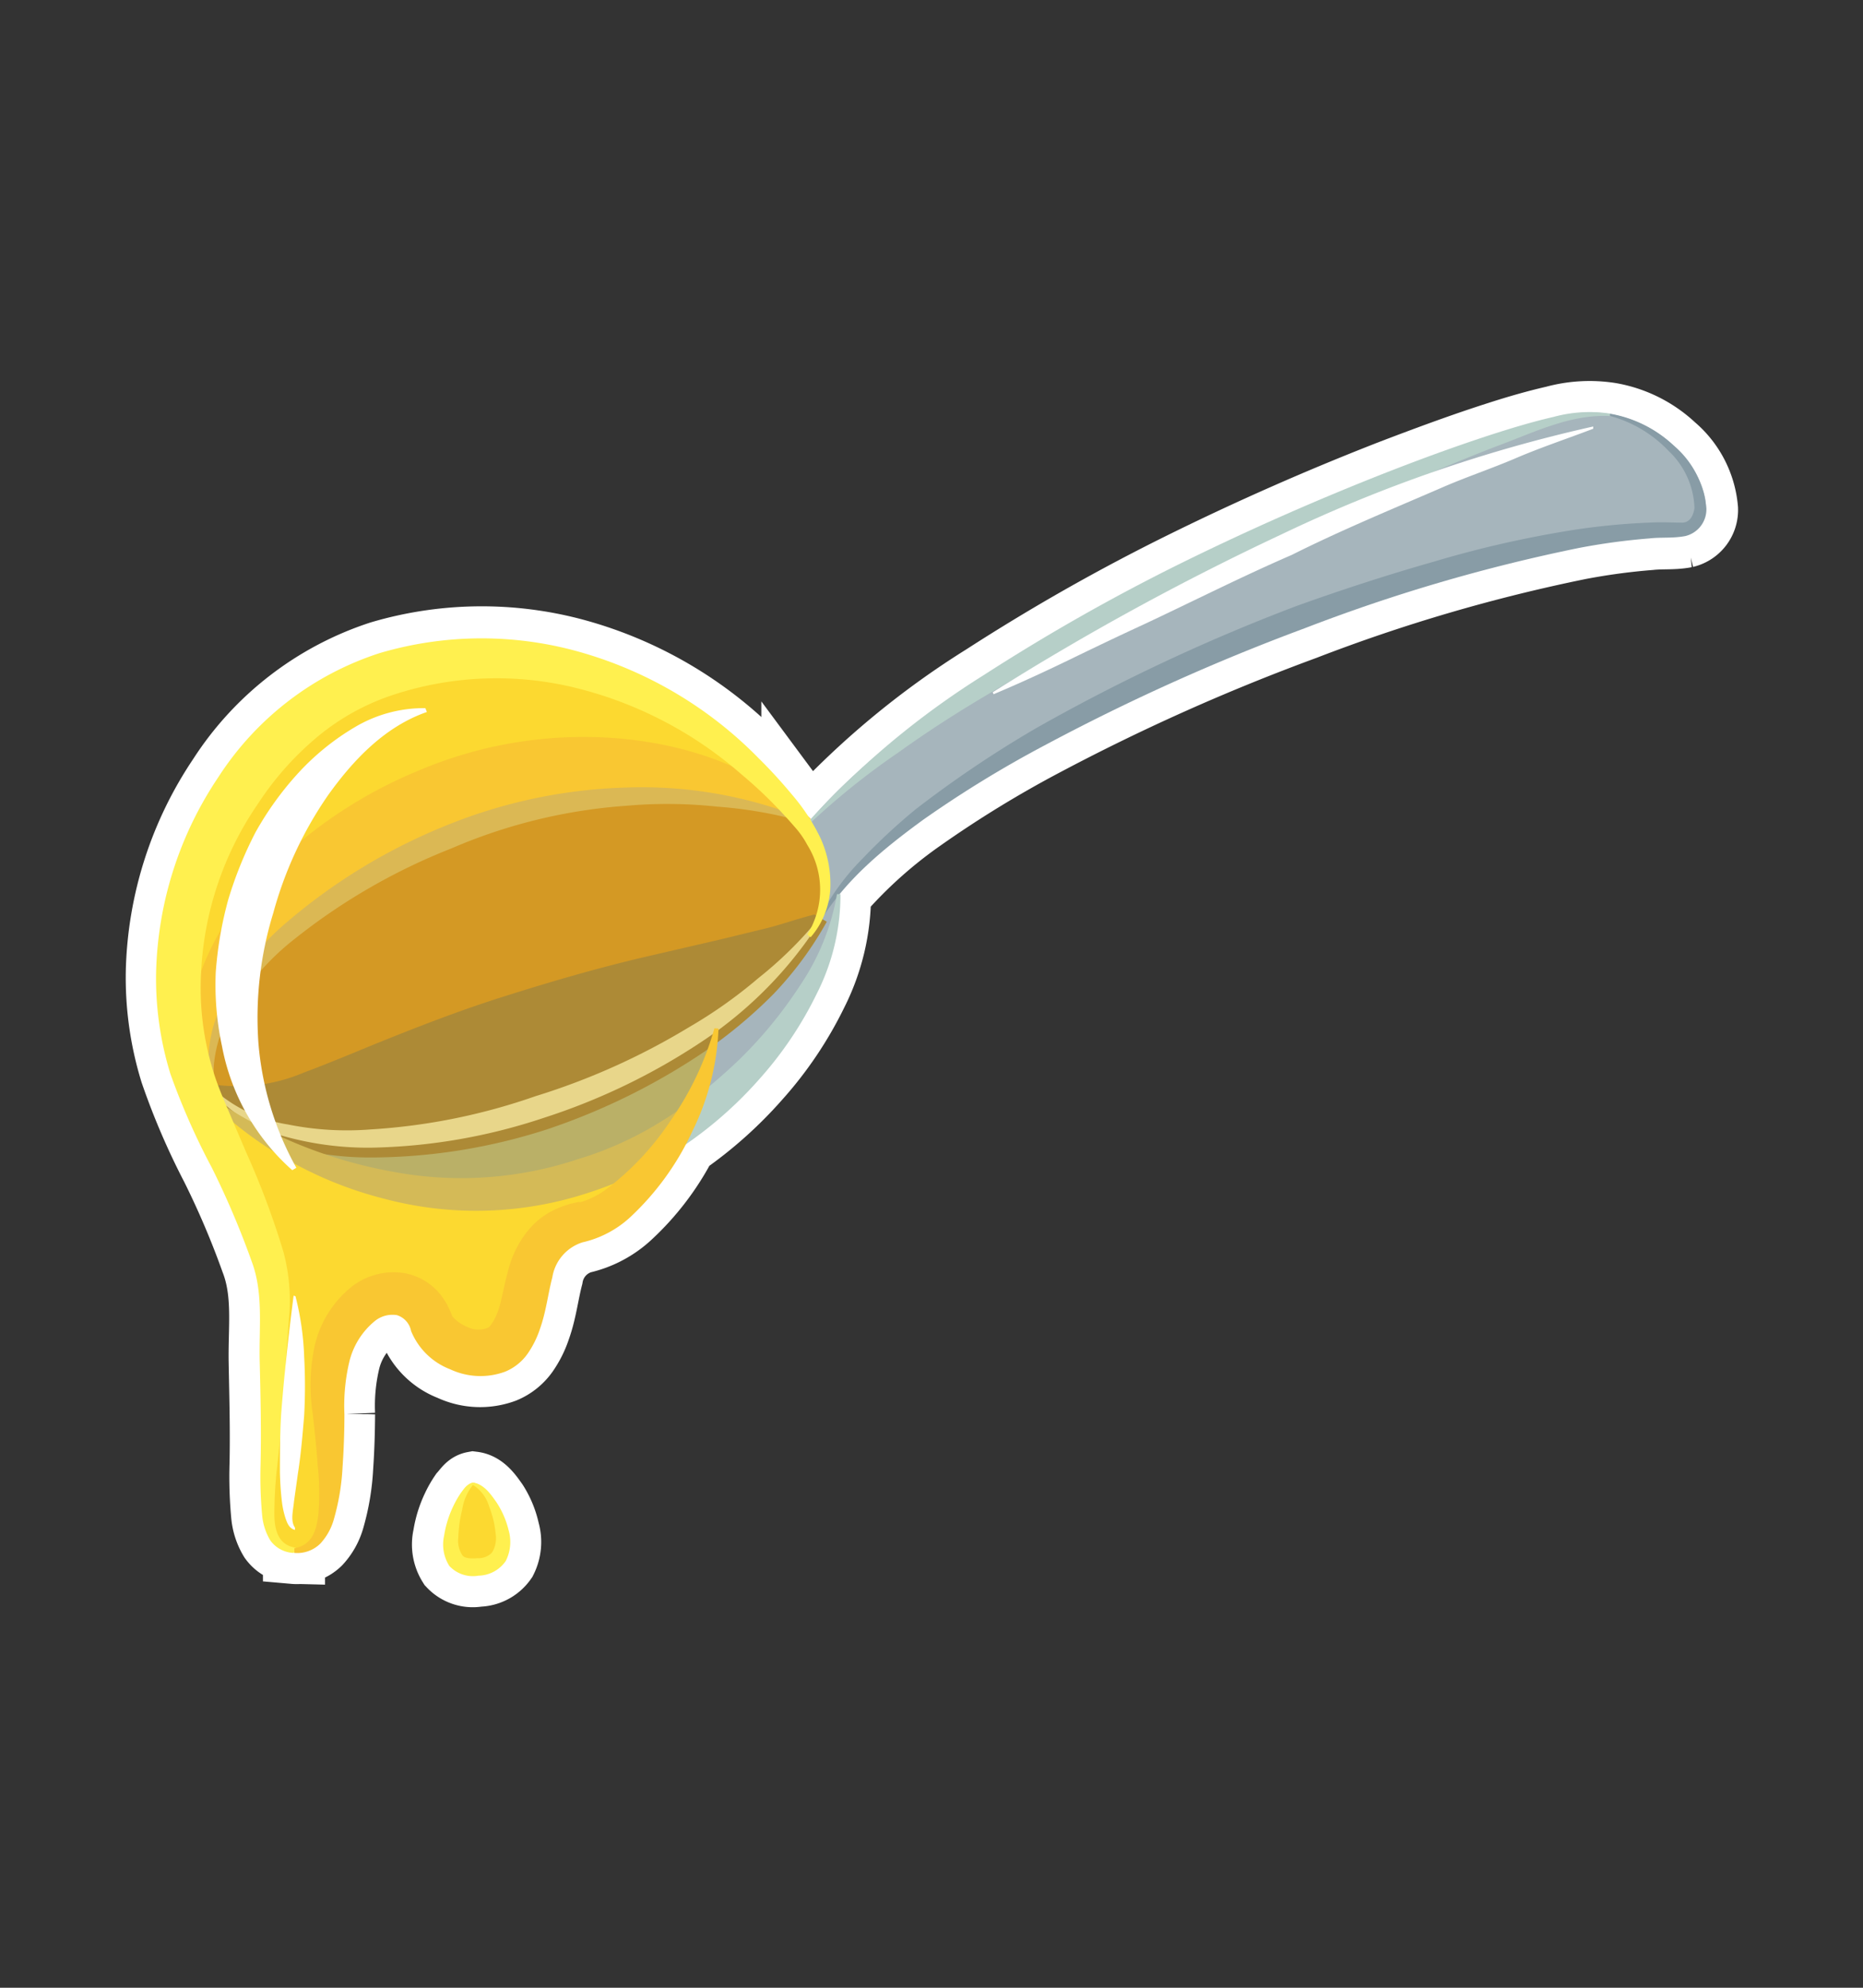 <svg id="शहद" xmlns="http://www.w3.org/2000/svg" viewBox="0 0 150 160"><rect x="0" y="0" width="150" height="160" fill="#333333" stroke="none"/><defs><style>.cls-1,.cls-14{fill:#fff;}.cls-1{stroke:#fff;stroke-miterlimit:10;stroke-width:5px;}.cls-2{fill:#a6b5bc;}.cls-3{fill:#d49924;}.cls-4{fill:#bab067;}.cls-5{fill:#fcd930;}.cls-6{fill:#f9c732;}.cls-7{fill:#dbb854;}.cls-8{fill:#b6cfc8;}.cls-9{fill:#889ca6;}.cls-10{fill:#ad8a36;}.cls-11{fill:#e8d68a;}.cls-12{fill:#d4ba57;}.cls-13{fill:#fff04f;}</style></defs><path class="cls-1" d="M134.81,35.86a10,10,0,0,0-5.13-2.56v0h0v0a11,11,0,0,0-4.6.26c-1.49.34-3,.78-4.43,1.24-2.92.93-5.8,2-8.66,3.09q-8.58,3.34-16.83,7.41a160.46,160.46,0,0,0-16,9.07A67.38,67.38,0,0,0,65.24,65.91l-.12-.1c-.42-.62-.89-1.2-1.32-1.78a40.42,40.42,0,0,0-2.75-3.09A32.54,32.54,0,0,0,47,52.49a29,29,0,0,0-16.42,0,24.37,24.37,0,0,0-12.95,10,29.38,29.38,0,0,0-5,15.65,26,26,0,0,0,1.15,8.22A56.29,56.29,0,0,0,17.06,94a69.07,69.07,0,0,1,3.21,7.54c1,2.57.59,5.33.64,8.08s.13,5.48.07,8.23a33.81,33.81,0,0,0,.13,4.14,4.72,4.72,0,0,0,.66,2,2.42,2.42,0,0,0,1.9,1l0-.19V125a2.65,2.65,0,0,0,2.09-.75,4.77,4.77,0,0,0,1.08-1.92,18.53,18.53,0,0,0,.71-4.23c.1-1.43.14-2.85.15-4.27a15.44,15.44,0,0,1,.38-4.15,6.08,6.08,0,0,1,2.1-3.37,2.25,2.25,0,0,1,1.75-.45,1.67,1.67,0,0,1,1.14,1.28,5.54,5.54,0,0,0,3.15,3.08,5.74,5.74,0,0,0,4.42.19,4.14,4.14,0,0,0,1.8-1.43,7.69,7.69,0,0,0,1-2c.5-1.39.65-2.83,1-4.16A3.54,3.54,0,0,1,46.9,100,8.43,8.43,0,0,0,50.71,98a21.3,21.3,0,0,0,4.48-5.86,33,33,0,0,0,5.91-5.27A29.94,29.94,0,0,0,65.73,80a17.64,17.64,0,0,0,1.9-8A36.71,36.71,0,0,1,74.31,66a90.87,90.87,0,0,1,9.79-6,169.29,169.29,0,0,1,21-9.38,137.67,137.67,0,0,1,22.06-6.46,51.85,51.85,0,0,1,5.69-.77c1-.11,1.9,0,2.89-.19a2.21,2.21,0,0,0,1.7-2.23A7.52,7.52,0,0,0,134.81,35.86Z"/><path class="cls-1" d="M40,120.89c-.46-.65-1-1.44-1.89-1.55v0h0v0c-.49.09-.71.49-1,.81a7.73,7.73,0,0,0-.62,1.08,8.49,8.49,0,0,0-.74,2.37,3.23,3.23,0,0,0,.42,2.45,2.6,2.6,0,0,0,2.35.78,2.73,2.73,0,0,0,2.19-1.18,3.39,3.39,0,0,0,.23-2.48A7.07,7.07,0,0,0,40,120.89Z"/><path class="cls-2" d="M126.35,33.35c9.1-1.56,14.45,9.74,8.48,9.74-15.58,0-56.48,15.67-67.31,28.78a16.92,16.92,0,0,0-1.37,1.86c1.67-3.71-1-7.61-1-7.61C78.65,50.25,117.26,34.94,126.35,33.35Z"/><path class="cls-2" d="M67.52,71.87c.28,6.42-4.95,14.87-12.47,20a20.31,20.31,0,0,0,2.64-9.14,31.93,31.93,0,0,0,7.46-7.44,6.17,6.17,0,0,0,.94-1.45l.06-.11A16.92,16.92,0,0,1,67.52,71.87Z"/><path class="cls-3" d="M65.15,66.12s2.67,3.9,1,7.61l-.06.11c-.3.49-.6,1-.94,1.45a31.93,31.93,0,0,1-7.46,7.44c-12.26,9-31.15,12.37-38.87,6.56,0,0-.06,0-.09-.06-.55-.49-1.08-1-1.6-1.56,0,0-3.47-9.08,13.5-18.54C49.76,58.48,65.15,66.12,65.15,66.12Z"/><path class="cls-4" d="M57.69,82.73a20.31,20.31,0,0,1-2.64,9.14,27.19,27.19,0,0,1-5.59,3c-9.77,3.86-21,3.24-30.64-5.59C26.54,95.1,45.43,91.75,57.69,82.73Z"/><path class="cls-5" d="M55.05,91.87c-2.14,4-5.29,7.15-7.79,7.72-4.24.94-2.6,5.42-4.94,8.94s-8,1.41-9-1.64-5.88-1.18-5.88,5.65-.22,12.47-3.76,12.24-2.21-5.1-2.51-13.57,1.57-6.29-5.65-21.08c-.26-.52-.5-1.07-.71-1.6l2.28-.86a8.45,8.45,0,0,0,1.6,1.56s.05.06.09.06c9.68,8.83,20.87,9.45,30.64,5.59A27.19,27.19,0,0,0,55.05,91.87Z"/><path class="cls-5" d="M65.15,66.12s-15.39-7.64-34.52,3c-17,9.46-13.5,18.54-13.5,18.54l-2.28.86C9,74.2,17.5,58.91,27.48,54.07,37.84,49.06,54.47,50.94,65.15,66.12Z"/><path class="cls-5" d="M38.07,119.36c1.88,0,5.42,7.31,0,7.31C33.6,126.67,36.9,119.36,38.07,119.36Z"/><path class="cls-6" d="M65,66.43a30,30,0,0,0-7.17-2A38.61,38.61,0,0,0,50.39,64a41.21,41.21,0,0,0-14.47,3.24A45.92,45.92,0,0,0,23.2,74.91a20.33,20.33,0,0,0-4.64,5.7,9.79,9.79,0,0,0-1.19,7l-.53.2c-1.81-2.37-1.76-5.72-1-8.59a20.58,20.58,0,0,1,4.35-7.64A37.1,37.1,0,0,1,33.77,62a33.9,33.9,0,0,1,16.5-2.52c5.53.56,11,2.5,15,6.42Z"/><path class="cls-7" d="M65.08,66.26a35,35,0,0,0-7.33-1.33,37.43,37.43,0,0,0-7.33-.07,43.14,43.14,0,0,0-14.07,3.43,49.06,49.06,0,0,0-12.58,7.25A20.42,20.42,0,0,0,19,80.81a10.27,10.27,0,0,0-1.77,6.86l-.18.07a10.28,10.28,0,0,1,1.07-7.38,20.86,20.86,0,0,1,4.71-5.9,46.45,46.45,0,0,1,12.84-7.91,41.57,41.57,0,0,1,14.75-3.16,35,35,0,0,1,14.79,2.7Z"/><path class="cls-8" d="M129.65,33.49c-3.06-.16-5.85,1.18-8.7,2.26s-5.65,2.26-8.43,3.51C107,41.72,101.38,44.17,96,47c-5.5,2.59-10.81,5.54-16,8.62-2.62,1.53-5.18,3.16-7.64,4.93a59.65,59.65,0,0,0-7.13,5.71l-.14-.12A66.86,66.86,0,0,1,79.16,54.37a160.46,160.46,0,0,1,16-9.07q8.25-4.06,16.83-7.41c2.86-1.11,5.74-2.16,8.66-3.09,1.46-.46,2.94-.9,4.43-1.24a11,11,0,0,1,4.6-.26Z"/><path class="cls-9" d="M66,73.85a18.89,18.89,0,0,1,3.43-4.72,47.59,47.59,0,0,1,4.31-4,89.83,89.83,0,0,1,9.67-6.51,151.39,151.39,0,0,1,21-9.85c3.65-1.31,7.34-2.51,11.07-3.57a86,86,0,0,1,11.38-2.57,54.49,54.49,0,0,1,5.87-.56c1-.06,2.15,0,2.7,0s.89-.44,1-1.17a6.59,6.59,0,0,0-2.06-4.58,10.16,10.16,0,0,0-4.74-2.84l0-.18a10,10,0,0,1,5.13,2.56,7.52,7.52,0,0,1,2.63,5.06,2.21,2.21,0,0,1-1.7,2.23c-1,.19-1.94.08-2.89.19a51.85,51.85,0,0,0-5.69.77,137.67,137.67,0,0,0-22.06,6.46A169.29,169.29,0,0,0,84.1,60a90.87,90.87,0,0,0-9.79,6c-3.08,2.25-6.12,4.71-8.17,8Z"/><path class="cls-10" d="M17.53,87.34a13.67,13.67,0,0,0,6.92-1c1.9-.71,3.65-1.44,5.42-2.17,3.53-1.43,7-2.79,10.64-3.94S47.8,78,51.74,77.07L58,75.62l3.54-.86c.64-.15,1.26-.34,1.91-.54s1.35-.41,2.12-.61l1,.58A28.31,28.31,0,0,1,62.29,80a38.33,38.33,0,0,1-5.5,4.6A52.26,52.26,0,0,1,44,90.92,46.48,46.48,0,0,1,29.9,93.17a25.52,25.52,0,0,1-7.18-1,12,12,0,0,1-6-4.09Z"/><path class="cls-11" d="M17.17,87.65a11.63,11.63,0,0,0,6,2.86,24.1,24.1,0,0,0,6.68.4,49.06,49.06,0,0,0,13.25-2.67,55.28,55.28,0,0,0,12.38-5.56,37.88,37.88,0,0,0,5.57-3.94A31.85,31.85,0,0,0,66,73.85l.17.09a32.7,32.7,0,0,1-9.81,10A51.36,51.36,0,0,1,43.72,90,46.38,46.38,0,0,1,29.9,92.38a25.22,25.22,0,0,1-7-.91,11.5,11.5,0,0,1-5.9-3.7Z"/><path class="cls-12" d="M53,93.51A28.1,28.1,0,0,1,47.4,96a28.82,28.82,0,0,1-16.43.5,31.14,31.14,0,0,1-14.36-8.12l.2-.2A37.42,37.42,0,0,0,31.55,94.3a29.7,29.7,0,0,0,15-1,27.71,27.71,0,0,0,6.86-3.14c.76-.46,1.5-1,2.21-1.49Z"/><path class="cls-8" d="M55.61,88.63a43.94,43.94,0,0,0,3.84-3.27,34.72,34.72,0,0,0,4.94-6,18.83,18.83,0,0,0,3-7.39h.28a17.55,17.55,0,0,1-1.9,8,29.94,29.94,0,0,1-4.63,6.89A32.33,32.33,0,0,1,53,93.51Z"/><path class="cls-13" d="M23.67,125a2.42,2.42,0,0,1-1.9-1,4.72,4.72,0,0,1-.66-2,33.81,33.81,0,0,1-.13-4.14c.06-2.75,0-5.47-.07-8.23s.32-5.51-.64-8.08A69.07,69.07,0,0,0,17.06,94a56.29,56.29,0,0,1-3.34-7.56,26,26,0,0,1-1.15-8.22,29.38,29.38,0,0,1,5-15.65,24.37,24.37,0,0,1,13-10,29,29,0,0,1,16.42,0,32.54,32.54,0,0,1,14.08,8.45A40.42,40.42,0,0,1,63.8,64a15.92,15.92,0,0,1,2.27,3.48,8.93,8.93,0,0,1,.78,4.11,6.54,6.54,0,0,1-1.58,3.85L65,75.22a6.81,6.81,0,0,0,0-7.21,7.37,7.37,0,0,0-1.05-1.49c-.44-.51-.89-1-1.35-1.48a35,35,0,0,0-2.89-2.7,31.82,31.82,0,0,0-13.48-7,26.64,26.64,0,0,0-14.54.58,18.71,18.71,0,0,0-6.11,3.37,24.21,24.21,0,0,0-4.79,5.38,26.11,26.11,0,0,0-4.6,13.63,22.56,22.56,0,0,0,.76,7.17c.16.59.34,1.17.55,1.74s.41,1.06.7,1.74l1.61,3.78a66,66,0,0,1,3,8,15.28,15.28,0,0,1,.51,4.71l-.31,4.13c-.16,2.64-.36,5.57-.67,8.26a34.66,34.66,0,0,0-.25,4c0,1.28.29,2.55,1.73,2.75Z"/><path class="cls-6" d="M57.85,82.79a20.43,20.43,0,0,1-2.1,8.26,22.17,22.17,0,0,1-5,6.92A8.43,8.43,0,0,1,46.9,100a3.54,3.54,0,0,0-2.43,2.82c-.35,1.33-.5,2.77-1,4.16a7.69,7.69,0,0,1-1,2,4.14,4.14,0,0,1-1.8,1.43,5.74,5.74,0,0,1-4.42-.19,5.54,5.54,0,0,1-3.15-3.08,1.67,1.67,0,0,0-1.14-1.28,2.25,2.25,0,0,0-1.75.45,6.08,6.08,0,0,0-2.1,3.37,15.44,15.44,0,0,0-.38,4.15c0,1.42-.05,2.84-.15,4.27a18.53,18.53,0,0,1-.71,4.23,4.77,4.77,0,0,1-1.08,1.92,2.65,2.65,0,0,1-2.09.75l0-.38c1.45-.25,1.78-1.46,1.93-2.69a21.17,21.17,0,0,0-.05-4c-.1-1.36-.24-2.75-.4-4.14a15,15,0,0,1,.05-4.9,8.52,8.52,0,0,1,3.05-5.29,5.46,5.46,0,0,1,4.45-1.09A4.83,4.83,0,0,1,35.29,104a5.5,5.5,0,0,1,.8,1.19l.21.46.05.13c-.05-.15.07.21.06.17h0a3.23,3.23,0,0,0,1.24.87,2,2,0,0,0,1.54.09.64.64,0,0,0,.25-.15,4.1,4.1,0,0,0,.57-1c.37-.87.5-2.09,1-3.85a8.37,8.37,0,0,1,1.62-3,6.29,6.29,0,0,1,1.57-1.3,7.55,7.55,0,0,1,1.8-.73l.59-.13a.54.54,0,0,0,.2,0,3.87,3.87,0,0,0,.56-.2,6.85,6.85,0,0,0,1.38-.76A22.45,22.45,0,0,0,54,90.19a24.44,24.44,0,0,0,3.52-7.42Z"/><path class="cls-13" d="M38.06,119.34c.89.11,1.43.9,1.89,1.55a7.07,7.07,0,0,1,1,2.28,3.39,3.39,0,0,1-.23,2.48,2.73,2.73,0,0,1-2.19,1.18,2.6,2.6,0,0,1-2.35-.78,3.23,3.23,0,0,1-.42-2.45,8.49,8.49,0,0,1,.74-2.37,7.73,7.73,0,0,1,.62-1.08c.25-.32.47-.72,1-.81v.14a4.14,4.14,0,0,0-.91,2.06,10.4,10.4,0,0,0-.31,2.21,2.1,2.1,0,0,0,.36,1.48c.12.15.54.26,1.19.19a1.46,1.46,0,0,0,1.17-.46,2.23,2.23,0,0,0,.28-1.55,7.61,7.61,0,0,0-.51-2.12A3.05,3.05,0,0,0,38,119.48Z"/><path class="cls-14" d="M34.37,57.31C31,58.48,28.46,61.15,26.42,64A30.86,30.86,0,0,0,22,73.5,28.63,28.63,0,0,0,20.81,84a24.79,24.79,0,0,0,3.05,10l-.33.19a17.68,17.68,0,0,1-5.66-10,23.47,23.47,0,0,1-.5-5.91,30.3,30.3,0,0,1,1-5.84A31.22,31.22,0,0,1,20.57,67,25.33,25.33,0,0,1,24,62.24a19.92,19.92,0,0,1,4.59-3.72A10.88,10.88,0,0,1,34.25,57Z"/><path class="cls-14" d="M23.79,104.34a22.62,22.62,0,0,1,.7,4.87,43.86,43.86,0,0,1,0,4.73c-.13,1.56-.26,3.11-.5,4.64l-.32,2.29c-.07.74-.3,1.56.08,2.09l0,.19c-.5-.13-.65-.61-.78-1a6.92,6.92,0,0,1-.26-1.18c-.1-.8-.15-1.6-.17-2.4,0-1.59,0-3.19.1-4.78.24-3.18.6-6.35,1-9.5Z"/><path class="cls-14" d="M79.93,55.72A214.44,214.44,0,0,1,103.21,43a117.18,117.18,0,0,1,25.07-8.67l0,.18c-2.09.8-4.18,1.49-6.21,2.36S118,38.41,116,39.29c-4,1.73-8.07,3.41-12,5.38-4,1.73-7.94,3.73-11.93,5.6-2,.92-4,1.88-6,2.85S82.09,55,80,55.88Z"/></svg>